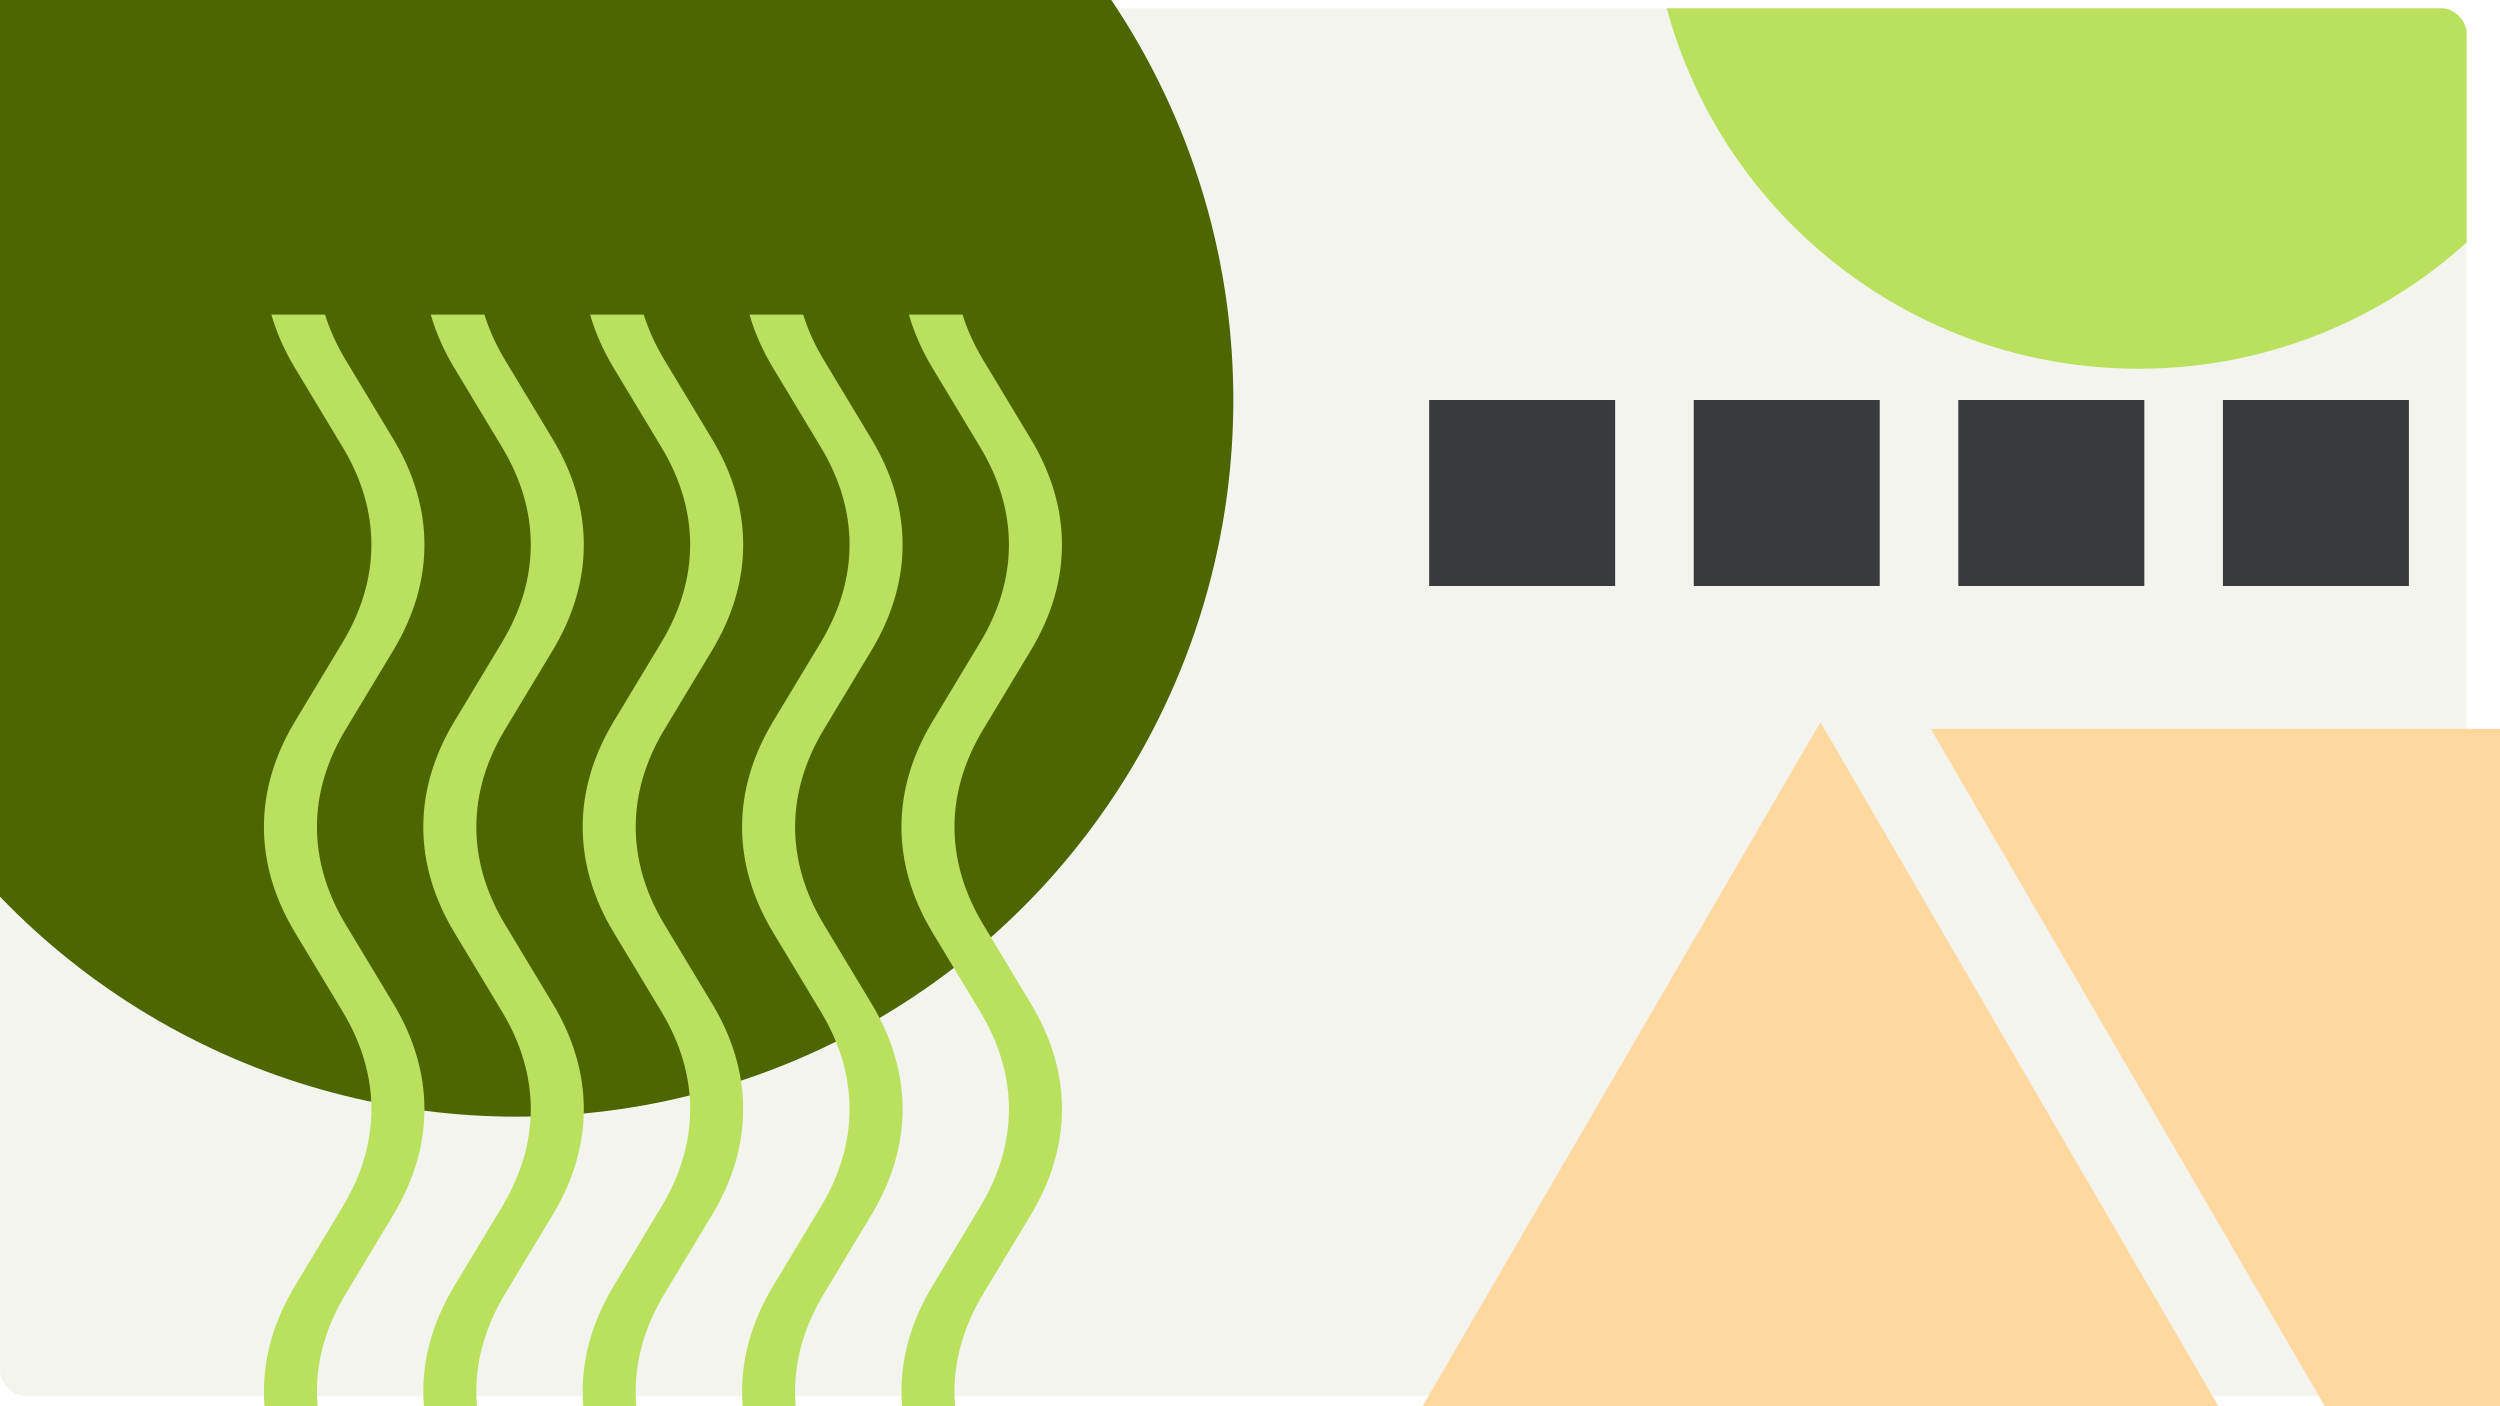<svg width="1200" height="675" viewBox="0 0 1200 675" fill="none" xmlns="http://www.w3.org/2000/svg">
<g clip-path="url(#clip0_3_915)">
<g filter="url(#filter0_d_3_915)">
<g clip-path="url(#clip1_3_915)">
<rect width="1184" height="666" rx="12" fill="#F4F4EF"/>
<path d="M792 -61C792 68.234 896.989 173 1026.5 173C1156.01 173 1261 68.234 1261 -61H792Z" fill="#B9E15E"/>
</g>
</g>
<circle cx="248" cy="192" r="344" fill="#4C6600"/>
<path d="M873.816 346.637L1117.88 766.158H629.756L873.816 346.637Z" fill="#FFD8A0"/>
<path d="M1170.82 769.363L926.757 349.842L1414.88 349.842L1170.82 769.363Z" fill="#FFD8A0"/>
<path fill-rule="evenodd" clip-rule="evenodd" d="M130.257 151C132.745 159.667 136.533 168.26 141.621 176.702L164.486 214.652C182.873 245.138 182.873 277.784 164.485 308.292L141.62 346.241C121.709 379.256 121.711 414.607 141.621 447.641L164.486 485.592C182.873 516.077 182.873 548.723 164.485 579.231L141.62 617.181C121.709 650.195 121.71 685.547 141.621 718.581L165.93 714.701C147.542 684.193 147.543 651.547 165.929 621.062L188.795 583.111C208.705 550.076 208.706 514.724 188.794 481.709L165.93 443.761C147.542 413.253 147.544 380.606 165.93 350.12L188.795 312.171C208.705 279.136 208.706 243.785 188.794 210.769L165.93 172.821C161.606 165.647 158.299 158.355 156.008 151H130.257Z" fill="#B9E15E"/>
<path fill-rule="evenodd" clip-rule="evenodd" d="M206.757 151C209.245 159.667 213.033 168.26 218.121 176.702L240.986 214.652C259.373 245.138 259.373 277.784 240.985 308.292L218.12 346.241C198.209 379.255 198.211 414.607 218.121 447.641L240.986 485.592C259.373 516.077 259.373 548.723 240.985 579.231L218.12 617.18C198.209 650.195 198.21 685.547 218.121 718.581L242.43 714.701C224.042 684.192 224.043 651.547 242.429 621.062L265.295 583.111C285.205 550.076 285.206 514.724 265.294 481.709L242.43 443.761C224.042 413.253 224.044 380.606 242.43 350.12L265.295 312.171C285.205 279.136 285.206 243.784 265.294 210.769L242.43 172.821C238.106 165.647 234.799 158.355 232.508 151H206.757Z" fill="#B9E15E"/>
<path fill-rule="evenodd" clip-rule="evenodd" d="M283.257 151C285.745 159.667 289.533 168.26 294.621 176.702L317.486 214.652C335.873 245.138 335.873 277.784 317.485 308.292L294.62 346.241C274.709 379.255 274.711 414.607 294.621 447.641L317.486 485.592C335.873 516.077 335.873 548.723 317.485 579.231L294.62 617.18C274.709 650.195 274.71 685.547 294.621 718.581L318.93 714.701C300.542 684.192 300.543 651.547 318.929 621.062L341.795 583.111C361.705 550.076 361.706 514.724 341.794 481.709L318.93 443.761C300.542 413.253 300.544 380.606 318.93 350.12L341.795 312.171C361.705 279.136 361.706 243.784 341.794 210.769L318.93 172.821C314.606 165.647 311.299 158.355 309.008 151H283.257Z" fill="#B9E15E"/>
<path fill-rule="evenodd" clip-rule="evenodd" d="M359.769 151C362.257 159.667 366.044 168.26 371.132 176.702L393.998 214.652C412.384 245.138 412.385 277.784 393.997 308.292L371.132 346.241C351.221 379.255 351.222 414.607 371.132 447.641L393.998 485.592C412.384 516.077 412.385 548.723 393.997 579.231L371.132 617.18C351.221 650.195 351.222 685.547 371.132 718.581L395.441 714.701C377.054 684.192 377.054 651.547 395.441 621.062L418.307 583.111C438.217 550.076 438.218 514.724 418.306 481.709L395.441 443.761C377.054 413.253 377.055 380.606 395.442 350.12L418.307 312.171C438.217 279.136 438.218 243.784 418.306 210.769L395.441 172.821C391.117 165.647 387.81 158.355 385.52 151H359.769Z" fill="#B9E15E"/>
<path fill-rule="evenodd" clip-rule="evenodd" d="M436.269 151C438.757 159.667 442.544 168.26 447.632 176.702L470.498 214.652C488.884 245.138 488.885 277.784 470.497 308.292L447.632 346.241C427.721 379.255 427.722 414.607 447.632 447.641L470.498 485.592C488.884 516.077 488.885 548.723 470.497 579.231L447.632 617.18C427.721 650.195 427.722 685.547 447.632 718.581L471.941 714.701C453.554 684.192 453.554 651.547 471.941 621.062L494.807 583.111C514.717 550.076 514.718 514.724 494.806 481.709L471.941 443.761C453.554 413.253 453.555 380.606 471.942 350.12L494.807 312.171C514.717 279.136 514.718 243.784 494.806 210.769L471.941 172.821C467.617 165.647 464.31 158.355 462.02 151H436.269Z" fill="#B9E15E"/>
<rect x="686" y="192" width="89.27" height="89.27" fill="#393A3D"/>
<rect x="813" y="192" width="89.27" height="89.27" fill="#393A3D"/>
<rect x="940" y="192" width="89.27" height="89.27" fill="#393A3D"/>
<rect x="1067" y="192" width="89.27" height="89.27" fill="#393A3D"/>
</g>
<defs>
<filter id="filter0_d_3_915" x="-16" y="-12" width="1216" height="698" filterUnits="userSpaceOnUse" color-interpolation-filters="sRGB">
<feFlood flood-opacity="0" result="BackgroundImageFix"/>
<feColorMatrix in="SourceAlpha" type="matrix" values="0 0 0 0 0 0 0 0 0 0 0 0 0 0 0 0 0 0 127 0" result="hardAlpha"/>
<feOffset dy="4"/>
<feGaussianBlur stdDeviation="8"/>
<feColorMatrix type="matrix" values="0 0 0 0 0 0 0 0 0 0 0 0 0 0 0 0 0 0 0.2 0"/>
<feBlend mode="normal" in2="BackgroundImageFix" result="effect1_dropShadow_3_915"/>
<feBlend mode="normal" in="SourceGraphic" in2="effect1_dropShadow_3_915" result="shape"/>
</filter>
<clipPath id="clip0_3_915">
<rect width="1200" height="675" fill="white"/>
</clipPath>
<clipPath id="clip1_3_915">
<rect width="1184" height="666" rx="12" fill="white"/>
</clipPath>
</defs>
</svg>
